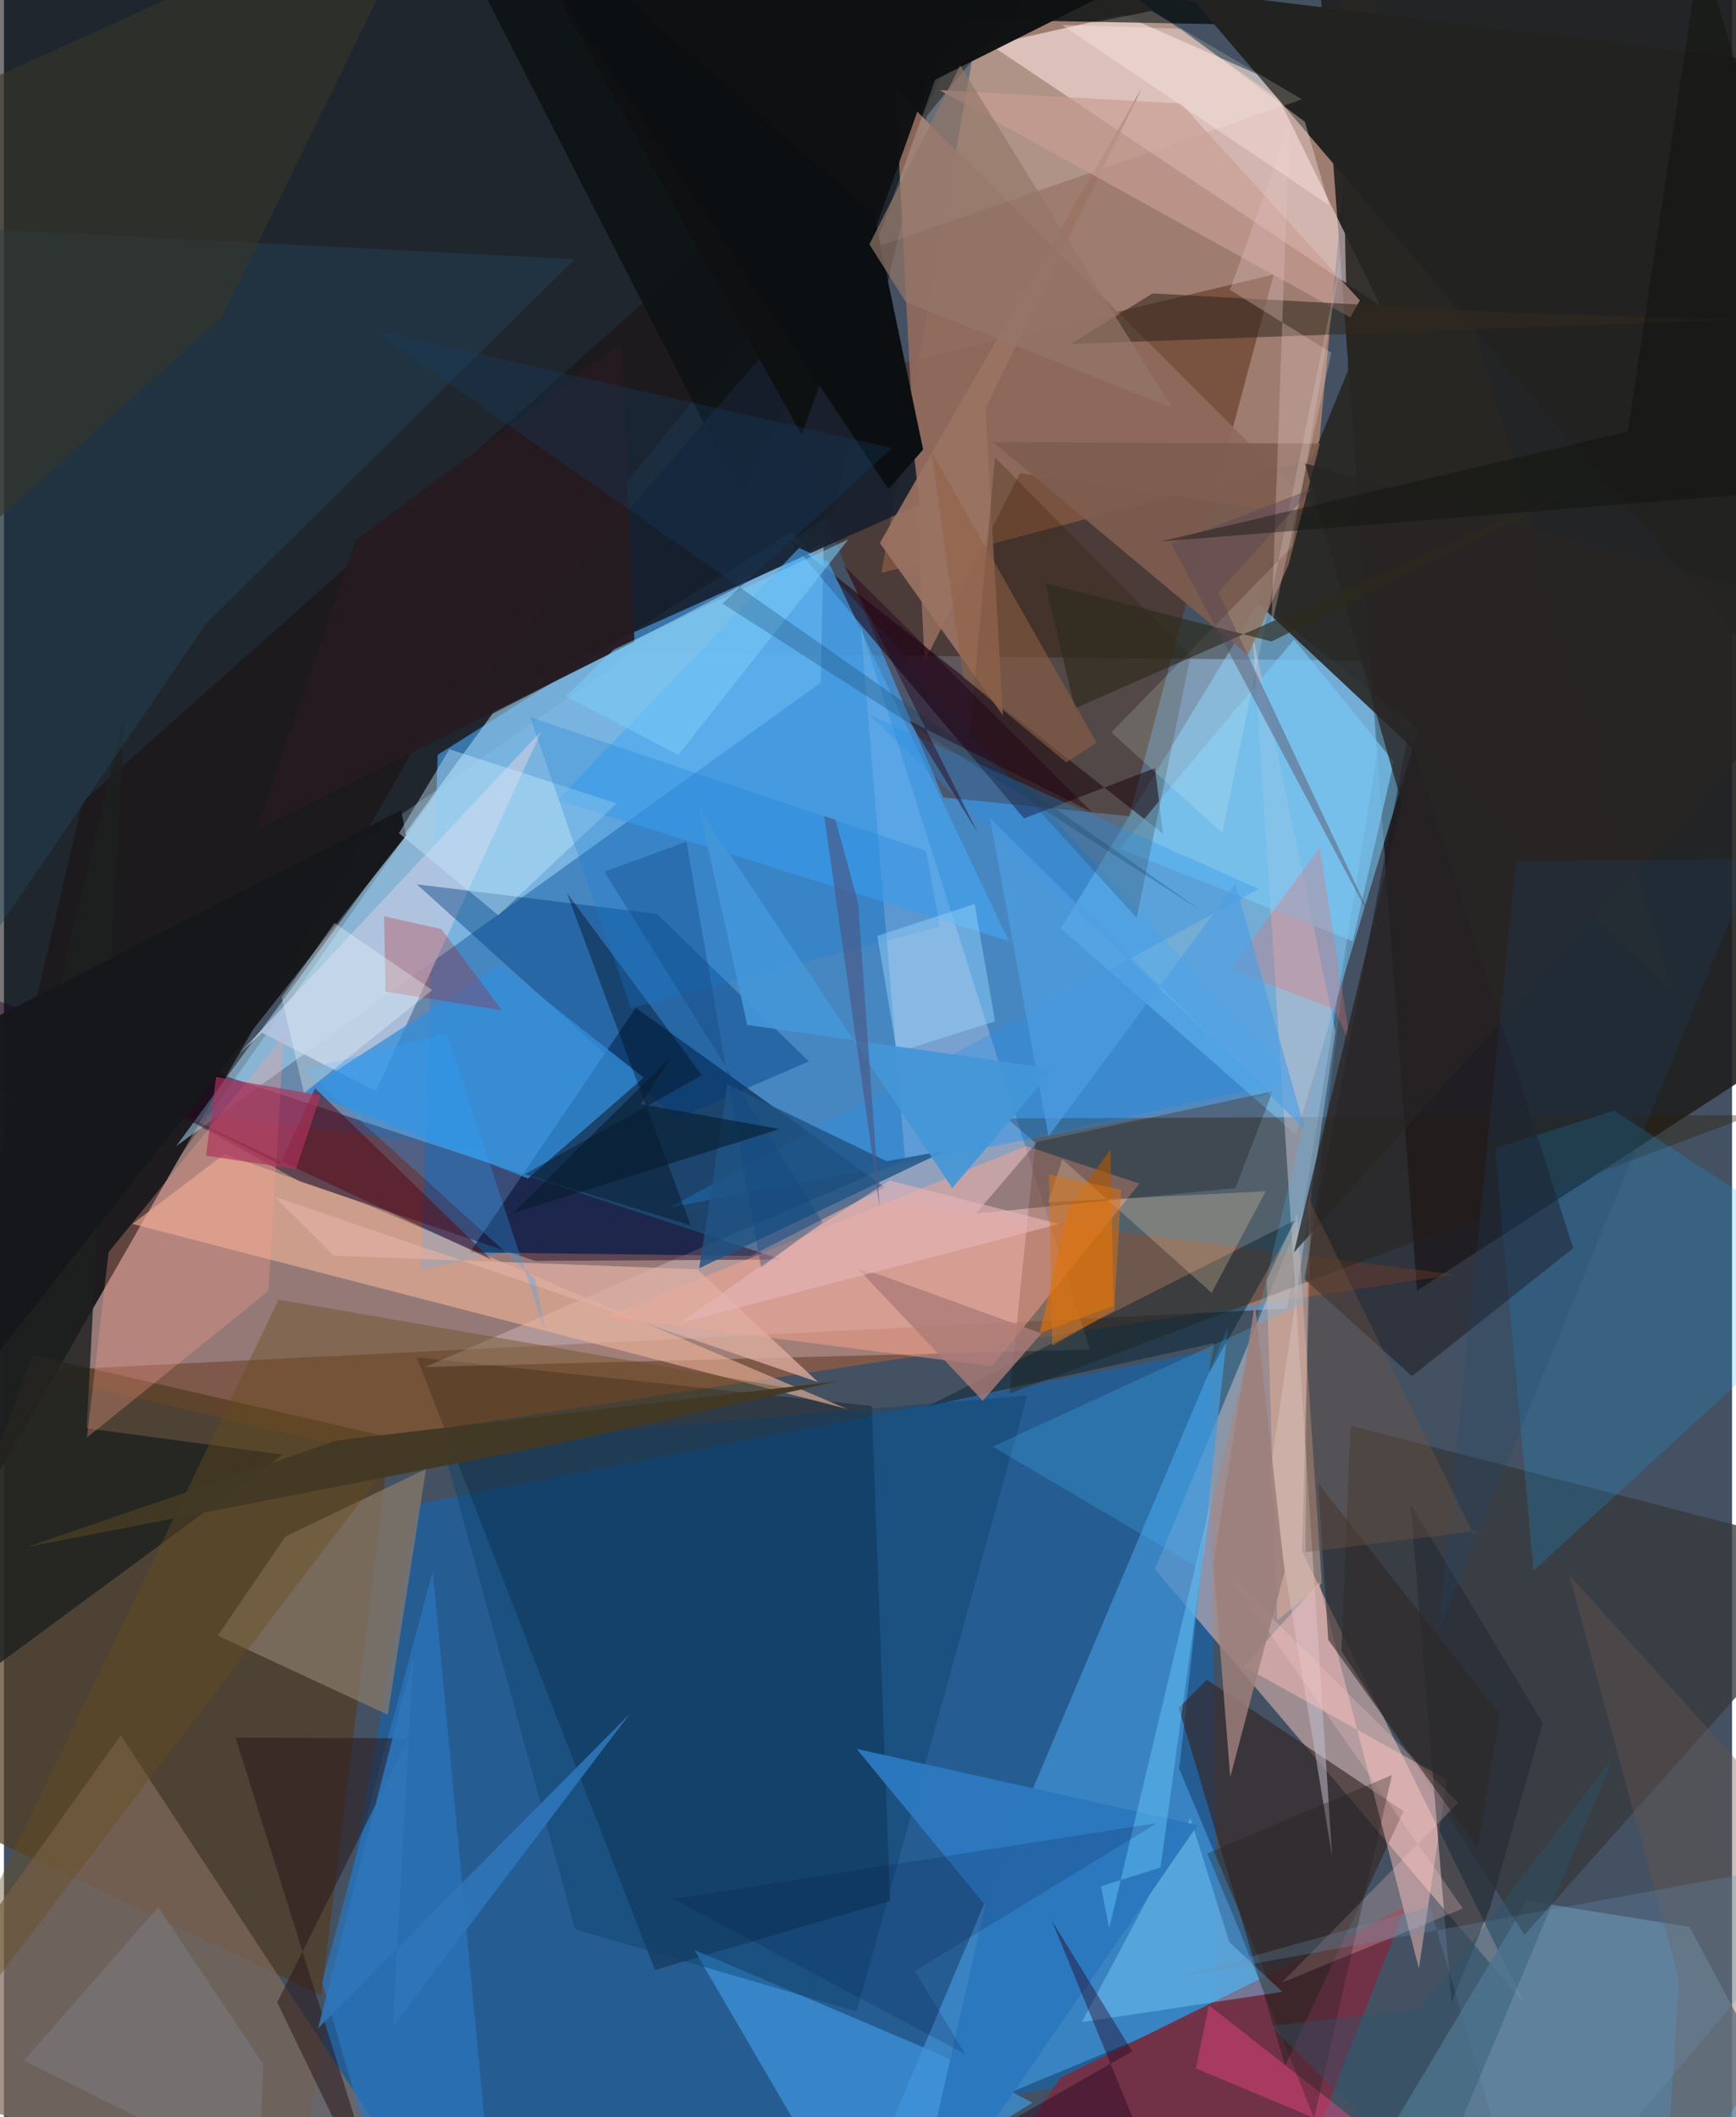 <svg xmlns="http://www.w3.org/2000/svg" width="228" height="278" viewBox="0 0 836 1024"><path fill="#435162" d="M0 0h836v1024H0z"/><path fill="#90c1f4" fill-opacity=".482" d="M620.698 632.95l50.924-313.255-414.48-4.41L12.08 663.205z"/><path fill-opacity=".533" d="M-23.597 545.047L-23.38-1.41 474.149-62l-72.636 309.43z"/><path fill="#006ecf" fill-opacity=".451" d="M200.373 727.369l382.744-74.23 4.358 339.854L136.6 1086z"/><path fill="#e29c7c" fill-opacity=".569" d="M424.458 277.154L481.88-47.351 649.702 71.265 635.588 221.51z"/><path fill="#20201e" fill-opacity=".902" d="M898 485.277V-62H632.578l51.037 686.247z"/><path fill="#e06424" fill-opacity=".376" d="M96.274 539.006L701.63 616.45l-541.346 82.237-141.65-33.345z"/><path fill="#3e88c7" fill-opacity=".812" d="M623.73 522.693L381.193 257.075l-171.406 108.03-7.949 249.086z"/><path fill="#ffcec2" fill-opacity=".478" d="M556.78 758.945l178.797 210.219L627.965 750.41l4.654-174.263z"/><path fill="#1b426a" fill-opacity=".969" d="M426.225 574.271l-120.504-86.85-80.363 118.311 135.937 1.717z"/><path fill="#54240d" fill-opacity=".478" d="M454.325 385.665l-82.129-195.086 242.09-57.824-69.878 261.988z"/><path fill="#1d1b1e" fill-opacity=".992" d="M-62 816.102L205.158 350.27 543.282-62 37.967 387.887z"/><path fill="#aee1ff" fill-opacity=".498" d="M395.124 330.178L83.349 554.307l153.035-209.078 160.194-82.714z"/><path fill-opacity=".282" d="M314.944 952.833L428.657 919.4l-8.864-239.384-220.115-23.52z"/><path fill="#418fd2" fill-opacity=".753" d="M568.532 855.517l43.882 104.313-187.675 78.03L592.16 641.97z"/><path fill="#7fcfff" fill-opacity=".506" d="M511.307 449.06l96.054-157.885 76.826 61.638-59.118 196.061z"/><path fill="#533d22" fill-opacity=".714" d="M13.826 655.361L-62 862.901l215.54 102.136 33.268-269.802z"/><path fill="#ffe3e1" fill-opacity=".549" d="M541.099 7.105l71.104 31.385 53.884 109.708-188.65-126.343z"/><path fill="#ffebf3" fill-opacity=".271" d="M414.38 302.735l110.936 349.997-321.588 8.435 232.203-100.249z"/><path fill="#302006" fill-opacity=".373" d="M845.732 539.358L486.55 673.988l12.42-121.258-13.645-11.784z"/><path fill="#61839e" fill-opacity=".831" d="M673.554 1025.334L898 1086l-82.573-154.021-78.558-12.617z"/><path fill="#f0b59a" fill-opacity=".6" d="M174.446 582.174l233.39 99.276-345.721-89.47 44.607-33.785z"/><path fill="#1e0123" fill-opacity=".435" d="M376.163 609.207l-119.127.66-114.084-38.514-175.435-96.975z"/><path fill="#723247" fill-opacity=".984" d="M457.267 1086h156.739L677.9 922.395l-166.826 82.514z"/><path fill="#0d1214" fill-opacity=".839" d="M202.31-62l154.66 302.49L466.478 9.431l217.126 4.079z"/><path fill="#7f6a5c" fill-opacity=".714" d="M-62 1005.178L218.202 1086 92.626 894.468 56.54 839.334z"/><path fill="#37393d" fill-opacity=".773" d="M735.63 935.831L898 753.194l-246.588-63.658-4.371 108.899z"/><path fill="#906a5c" fill-opacity=".933" d="M638.557 250.5L431.237 43.399l14.17 276.418 46.09-90.99z"/><path fill="#282623" fill-opacity=".894" d="M644.663-62l162.945 542.034-202.682-189.86 45.353-111.179z"/><path fill="#1a0111" fill-opacity=".553" d="M560.683 403.202l-3.826-31.69-63.383 24.326L379.973 261.08z"/><path fill="#ffa48b" fill-opacity=".467" d="M549.344 572.46l-54.837-18.179-203.404 82.617 187.002 23.906z"/><path fill="#887a6a" fill-opacity=".722" d="M103.456 791.114l82.247 38.27 18.509-118.931-68.044 32.716z"/><path fill="#13abff" fill-opacity=".196" d="M898 614.66L740.007 759.623l-18.683-204.261 57.657-18.172z"/><path fill="#372727" fill-opacity=".651" d="M677.088 875.978l-95.163-63.564-13.603 13.618 51.463 173.072z"/><path fill="#b5c6e1" fill-opacity=".843" d="M124.794 499.473l55.1 28.263 80.398-174.553L114.094 509.36z"/><path fill="#c4c1cd" fill-opacity=".525" d="M604.025 306.486l40.111 192.269-31.933 215.69 30.336 183.347z"/><path fill="#3f96dd" fill-opacity=".71" d="M497.584 1016.999l-88.57 54.785-75.029-128.665 116.56 49.589z"/><path fill="#161f2d" fill-opacity=".894" d="M435.565 180.803l-15.003-70.754L216.23 345.426l226.845-101.568z"/><path fill="#46a7f1" fill-opacity=".612" d="M267.797 387.048L384.675 264.98l14.216 6.809 87.222 183.415z"/><path fill="#003c7e" fill-opacity=".424" d="M325.478 541.11l63.915-27.768-73.593-71.367-116.047-14.238z"/><path fill="#1e2020" fill-opacity=".82" d="M134.767 703.531l-94.754-12.707L58.24 345.982-62 848.552z"/><path fill="#23485c" fill-opacity=".4" d="M276.16 125.388L97.86 301.521-13.014 463.929-62 107.967z"/><path fill="#7e5d4f" fill-opacity=".914" d="M636.584 214.563l-158.115-.728 123.34 102.996 19.623-43.613z"/><path fill="#1d1a20" fill-opacity=".518" d="M681.126 665.604l-52.118-47.06 50.465-264.177 79.67 249.355z"/><path fill="#222220" d="M491.563-14.323l402.095 49.13L898 377.213 576.351 1.05z"/><path fill="#2b78c1" fill-opacity=".643" d="M207.45 760.022l-53.557 198.744 29.728 102.48L238.117 1086z"/><path fill="#fec2be" fill-opacity=".471" d="M698.05 860.785l-98.394-54.843 36.617-40.527 48.233 186.648z"/><path fill="#348fdb" fill-opacity=".745" d="M309.483 521.228l-56.024 48.754-108.056-42.212 94.795-61.214z"/><path fill="#7cd2ff" fill-opacity=".42" d="M521.448 978.038l96.988-14.642-25.63-24.074-18.832-59.926z"/><path fill="#282e36" fill-opacity=".71" d="M700.288 968.529l18.607-45.799 25.576-89.353-63.948-105.79z"/><path fill="#fffdeb" fill-opacity=".18" d="M455.173 25.5l-33.776 94.165 206.548-71.62-72.79-42.764z"/><path fill="#fe9f91" fill-opacity=".302" d="M135.407 501.043l-7.466 123.33-87.793 70.916 10.475-89.641z"/><path fill="#e67200" fill-opacity=".604" d="M515.354 583.492l-14.258 61.241 35.726-13.171-1.516-75.652z"/><path fill="#072431" fill-opacity=".494" d="M582.91 664.047l42.365-74.193-178.37 90.33 138.733-30.626z"/><path fill="#9c7364" fill-opacity=".906" d="M423.71 262.61l59.55 83.479-8.44-148.599 75.604-154.758z"/><path fill="#79c7f5" fill-opacity=".694" d="M652.46 455.21l-112.852-44.772 84.51-101.108 48.284 59.153z"/><path fill="#291a00" fill-opacity=".243" d="M574.032 317.199l-26.075 126.768-80.65-88.68 12.137-134.019z"/><path fill="#684c1e" fill-opacity=".408" d="M132.873 628.559l245.007 42.527-194.327 40.61L-62 1034.233z"/><path fill="#0f1112" fill-opacity=".98" d="M385.898 210.36L234.567-62h416.9L446.73 40.441z"/><path fill="#258cea" fill-opacity=".306" d="M613.141 528.955l-291.42 55.157 285.37-154.097-188.745-84.345z"/><path fill="#2b171a" fill-opacity=".525" d="M132.195 968.439L188.95 1086l-76.91-245.584 83.788.325z"/><path fill="#16181b" fill-opacity=".988" d="M192.115 391.796l2.396 12.335L-62 729.226v-207.51z"/><path fill="#000c1c" fill-opacity=".388" d="M272.257 431.784l65.418 88.298-85.692 47.847 80.227 24.73z"/><path fill="#0b3f6a" fill-opacity=".412" d="M412.493 972.887L276.34 933.111l-64.086-234.148 282.819-24.049z"/><path fill="#2c78be" fill-opacity=".984" d="M412.493 845.86l62.178 75.53L437.457 1086l139.971-203.294z"/><path fill="#f2b99a" fill-opacity=".427" d="M625.651 587.147l11.885 178.67-21.542 17.966-5.178-164.417z"/><path fill="#48bdfe" fill-opacity=".227" d="M628.332 630.638L478.356 699.66l98.694 58.13 73.792-305.415z"/><path fill="#c7ebff" fill-opacity=".408" d="M239.156 442.678l-48.088-39.68 24.42-40.601 80.909 26.182z"/><path fill="#590d18" fill-opacity=".557" d="M82.01 537.266l51.431 26.037 17.092-36.935 85.35 82.916z"/><path fill="#bd0600" fill-opacity=".247" d="M184.597 479.603l56.329 9.084-29.244-39.291-27.763-6.26z"/><path fill="#0a0501" fill-opacity=".247" d="M595.743 574.637L470.19 586.96l29.658-34.674 113.872-24.408z"/><path fill="#363529" fill-opacity=".616" d="M209.273-59.418L-62 63.438v240.586l167.301-150.538z"/><path fill="#dfaea1" fill-opacity=".757" d="M393.86 668.491l-262.908-89.686 28.59 28.526 175.945 6.573z"/><path fill="#c89d94" fill-opacity=".663" d="M569.44 50.095l-116.768-6.517 198.643 109.918 4.622-8.198z"/><path fill="#32291e" fill-opacity=".569" d="M555.68 141.928l-39.773 24.482 323.539-11.781-111.557-3.435z"/><path fill="#fc4987" fill-opacity=".392" d="M781.22 1086l-57.598-5.641L582.918 969.88l-6.28 30.552z"/><path fill="#0b0f11" d="M444.666 217.44l-16.778 19.14L229.62-62l191.219 165.336z"/><path fill="#1f5385" fill-opacity=".808" d="M336.33 613.412l13.637-88.975 77.03 37.195 28.691-5.19z"/><path fill="#e2c0be" fill-opacity=".333" d="M642.116 170.617l-49.044-30.414 28.8-79.78-8.773 243.15z"/><path fill="#ea6c68" fill-opacity=".31" d="M643.459 488.015l8.083 17.418-14.95-95.49-43.26 58.89z"/><path fill="#ffcec9" fill-opacity=".243" d="M618.147 958.968l87.657-35.917-112.96-160.959L703.524 871.9z"/><path fill="#2c2626" fill-opacity=".569" d="M723.582 829.264l-10.753 64.49-72.187-100.664-4.85-75.553z"/><path fill="#f7d6ab" fill-opacity=".263" d="M505.225 581.484l6.747-20.789 72.273 64.613 26.153-49.125z"/><path fill="#af335c" fill-opacity=".663" d="M153.146 529.813l-50.509-8.897-4.887 38.046 43.475 6.568z"/><path fill="#167ed8" fill-opacity=".267" d="M303.328 487.577L254.53 346.841l191.483 64.655 6.775 36.76z"/><path fill="#24001f" fill-opacity=".408" d="M545.842 992.175l-38.95-63.266 47.674 116.03L381.193 1086z"/><path fill="#292424" fill-opacity=".753" d="M624.03 605.794L898 300.754l-268.645-76.69 46.892 164.517z"/><path fill="#251b21" fill-opacity=".949" d="M298.766 166.267l6.253 144.044-182.493 91.039 47.43-140.05z"/><path fill="#7accf8" fill-opacity=".557" d="M271.882 336.678l23.235-22.575 113.417-53.266L326.2 365.135z"/><path fill="#947768" fill-opacity=".69" d="M418.68 118.176l17.587 27.895 128.809 51.174L462.613 31.7z"/><path fill="#1d1f1a" fill-opacity=".314" d="M582.099 896.42l16.133 38.657 35.574 89.446 37.66-166.017z"/><path fill="#4e9fe3" fill-opacity=".655" d="M476.963 395.567l152.534 150.928-33.736-118.947-90.452 122.071z"/><path fill="#134268" fill-opacity=".286" d="M429.634 216.711l-82.067 75.178L580.52 441.355 177.93 159.37z"/><path fill="#2d75b8" fill-opacity=".91" d="M151.92 981.116l150.887-152.25-114.733 151.38 9.988-178.827z"/><path fill="#f4ffec" fill-opacity=".161" d="M623.093 264.42l-87.381 89.828 53.63 48.542 58.491-283.199z"/><path fill="#68ccfd" fill-opacity=".435" d="M534.661 932.661L530.73 912.3l28.778-9.045 24.208-176.352z"/><path fill="#2aa6ff" fill-opacity=".286" d="M261.589 643.254l-4.708-24.733L145.07 517.439l69.12-17.81z"/><path fill="#2d291c" fill-opacity=".635" d="M774.758 229.691L613.23 310.255l-109.423-28.097 14.278 60.46z"/><path fill="#9d7f7a" fill-opacity=".843" d="M585.085 756.364l20.088-125.922L619.553 760l-26.307 99.507z"/><path fill="#1e466e" fill-opacity=".224" d="M693.94 788.408l37.582-371.856 140.545-1.23 16.822-101.683z"/><path fill="#544558" fill-opacity=".416" d="M587.449 286.564l78.228 166.144-101.045-189.842 68.326-26.516z"/><path fill="#ac7b78" fill-opacity=".796" d="M473.503 677.49l-60.273-63.813 11.785 3.365 76.906 27.909z"/><path fill="#6c554a" fill-opacity=".365" d="M898 917.685L757.234 761.72l53.146 195.763-7.79 119.34z"/><path fill="#433925" fill-opacity=".965" d="M160.971 696.729L11.15 748.228l255.793-49.802 136.674-30.396z"/><path fill="#e6b4b7" fill-opacity=".62" d="M383.42 600.1l-56.519 39.8 183.54-47.9-82.016-21.032z"/><path fill="#9cd7ff" fill-opacity=".431" d="M479.473 493.98l-9.888-56.758-47.072 15.428 9.518 56.33z"/><path fill="#916146" fill-opacity=".561" d="M513.85 368.73l14.745-9.585-80.001-141.001 15.416 109.34z"/><path fill="#797879" fill-opacity=".651" d="M125.41 998.402l-2.155 54.741L9.73 996.597l64.894-74.127z"/><path fill="#4296d8" fill-opacity=".906" d="M458.754 574.612l-122.47-183.687 23.292 104.796 148.233 21.231z"/><path fill="#effeff" fill-opacity=".314" d="M159.9 446.408l-25.528 36.017 10.747 46.353 62.057-49.936z"/><path fill="#755542" fill-opacity=".357" d="M631.05 579.44l-1.403 171.31 83.556-10.377-2.186 1.815z"/><path fill="#001145" fill-opacity=".176" d="M465.005 993.46l-141.112-74.979 234.043-36.752-117.27 71.574z"/><path fill="#6890b0" fill-opacity=".278" d="M689.81 922.157l-124.625 34.851L898 896.2 738.077 1086z"/><path fill="#230016" fill-opacity=".439" d="M406.417 273.556l119.94 119.301-88.498-44.341 33.357 54.538z"/><path fill="#d97412" fill-opacity=".498" d="M537.133 633.728l-29.999 17.109-1.609-82.856 34.97 7.441z"/><path fill="#114681" fill-opacity=".337" d="M395.998 591.22L290.476 421.587l39.672-14.47 36.102 205.928z"/><path fill="#29546e" fill-opacity=".369" d="M691.504 1058.375l-78.583-78.464 72.509-8.264 93.013-121.335z"/><path fill="#071d31" fill-opacity=".624" d="M322.915 510.988l-76.921 75.93 129.084-40.84-66.962-12.053z"/><path fill="#0d100a" fill-opacity=".4" d="M898 234.668l-338.85 27.276 226.41-53.223 35.37-234.996z"/><path fill="#fee9ea" fill-opacity=".365" d="M511.79 12.057l129.297 87.254-11.706-40.36-59.975-45.028z"/><path fill="#4a5987" fill-opacity=".659" d="M396.838 394.721l5.458 1.789 10.91 40.34 10.418 147.06z"/></svg>